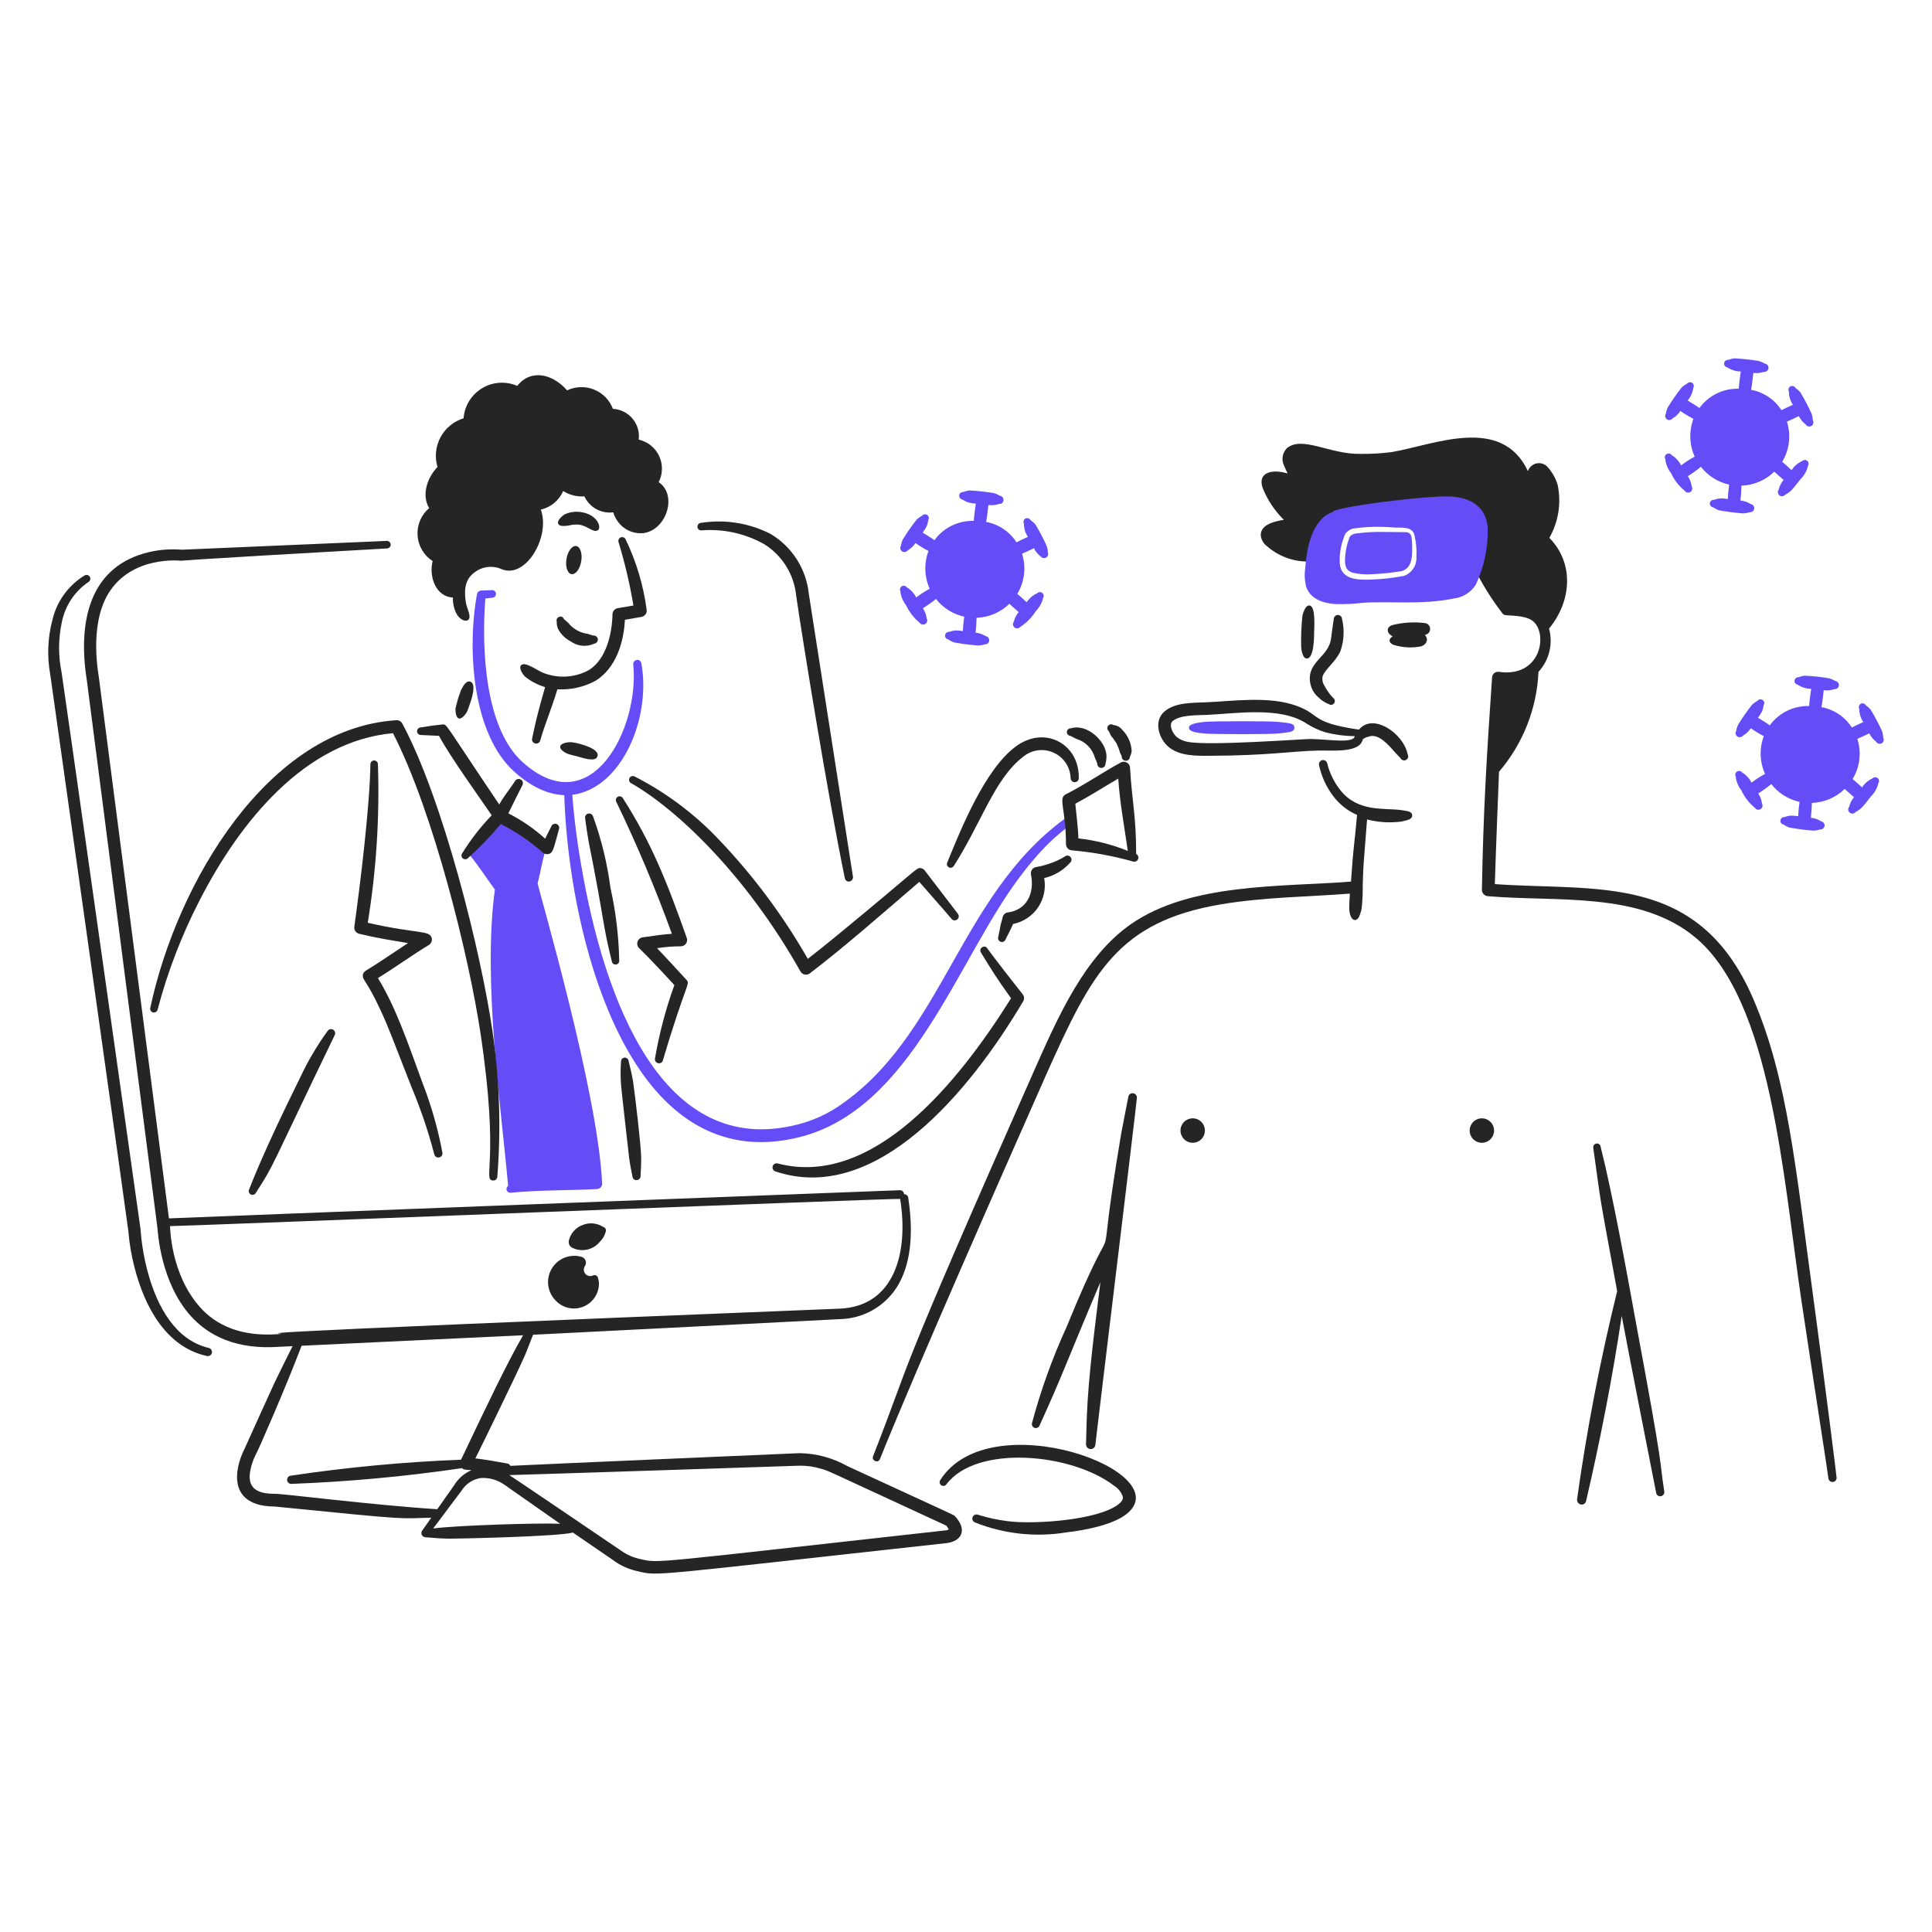 <svg width="120" height="120" viewBox="0 0 120 120" fill="none" xmlns="http://www.w3.org/2000/svg">
<path d="M37.399 73.504C37.146 67.856 33.523 55.532 33.393 54.867C33.594 54.093 33.657 53.51 33.898 52.783C33.922 52.714 33.926 52.639 33.911 52.567C33.895 52.495 33.86 52.428 33.81 52.375C33.083 51.615 32.259 50.955 31.358 50.413C31.281 50.365 31.19 50.346 31.1 50.358C31.01 50.37 30.927 50.413 30.866 50.479C30.201 51.18 29.858 51.77 29.135 52.469C29.062 52.538 29.018 52.63 29.011 52.73C29.004 52.829 29.035 52.927 29.096 53.005C29.807 53.884 30.176 54.49 30.739 55.253C29.968 60.879 31.126 68.78 31.561 73.658C31.518 73.687 31.485 73.729 31.469 73.778C31.453 73.828 31.454 73.881 31.471 73.93C31.488 73.979 31.522 74.02 31.565 74.048C31.609 74.076 31.661 74.089 31.712 74.084C33.499 73.909 35.299 73.947 37.096 73.853C37.182 73.846 37.262 73.805 37.318 73.74C37.375 73.675 37.404 73.59 37.399 73.504Z" fill="#644DF6"/>
<path d="M82.8 43.343C82.587 43.124 82.408 42.873 82.27 42.6C82.212 42.515 82.171 42.419 82.15 42.318C82.13 42.217 82.13 42.113 82.15 42.012C82.261 41.6 82.966 41.112 83.261 40.434C83.481 39.792 83.514 39.101 83.356 38.441C83.352 38.376 83.324 38.313 83.276 38.268C83.228 38.222 83.165 38.197 83.099 38.197C83.033 38.197 82.97 38.222 82.922 38.268C82.874 38.313 82.846 38.376 82.843 38.441C82.663 39.585 82.703 39.793 82.539 40.115C82.263 40.739 81.572 41.095 81.391 41.81C81.329 42.09 81.346 42.381 81.439 42.652C81.533 42.923 81.7 43.162 81.922 43.343C82.102 43.517 82.315 43.653 82.549 43.741C82.6 43.774 82.664 43.786 82.724 43.773C82.785 43.76 82.838 43.724 82.871 43.672C82.905 43.619 82.916 43.555 82.903 43.493C82.89 43.432 82.853 43.378 82.8 43.343Z" fill="#252525"/>
<path d="M80.892 38.266C80.83 38.884 80.804 39.505 80.816 40.126C80.816 40.276 80.883 40.888 81.157 40.901C81.632 40.922 81.62 39.491 81.625 39.256C81.632 38.845 81.722 37.639 81.325 37.606C81.053 37.586 80.905 38.188 80.892 38.266Z" fill="#252525"/>
<path d="M87.02 50.315C85.952 50.171 84.352 50.457 83.255 49.084C82.863 48.589 82.583 48.016 82.433 47.404C82.417 47.339 82.377 47.283 82.32 47.247C82.263 47.212 82.195 47.199 82.13 47.213C82.063 47.228 82.005 47.269 81.967 47.326C81.929 47.383 81.915 47.453 81.928 47.521C82.075 48.215 82.373 48.868 82.8 49.434C83.184 49.952 83.698 50.361 84.29 50.617C84.118 52.574 84.081 52.283 83.912 54.757C79.504 55.099 73.933 54.832 70.24 57.403C67.36 59.407 65.727 63.142 64.3 66.343C55.229 86.851 56.893 83.629 54.229 90.448C54.115 90.74 54.567 90.905 54.658 90.616C56.912 85.009 62.317 72.772 65.02 66.662C67.825 60.405 69.439 57.259 75.824 56.172C78.499 55.719 81.375 55.699 83.842 55.504C83.83 55.82 83.798 56.137 83.804 56.455C83.808 56.649 83.887 57.128 84.146 57.143C84.404 57.159 84.486 56.758 84.563 56.502C84.613 56.186 84.613 55.864 84.638 55.542C84.638 53.914 84.752 53.03 84.911 50.9C85.608 51.077 86.332 51.121 87.044 51.029C87.47 50.932 87.714 50.885 87.714 50.642C87.694 50.407 87.496 50.386 87.02 50.315Z" fill="#252525"/>
<path d="M70.38 67.904C70.345 67.899 70.309 67.901 70.275 67.91C70.241 67.919 70.209 67.935 70.181 67.956C70.153 67.978 70.13 68.005 70.112 68.036C70.095 68.066 70.084 68.1 70.08 68.135C69.945 68.831 69.79 69.602 69.634 70.44C67.774 81.487 69.978 73.291 66.247 82.422C65.369 84.34 64.653 86.328 64.105 88.365C64.084 88.426 64.086 88.493 64.112 88.552C64.138 88.612 64.186 88.659 64.245 88.685C64.276 88.697 64.309 88.702 64.343 88.701C64.376 88.7 64.408 88.692 64.439 88.678C64.469 88.665 64.496 88.645 64.519 88.62C64.541 88.596 64.559 88.567 64.57 88.536C66.002 85.4 66.225 84.636 68.347 79.637C68.026 82.269 67.599 85.475 67.507 87.949C67.476 88.571 67.478 89.155 67.455 89.694C67.453 89.732 67.458 89.77 67.47 89.807C67.482 89.843 67.502 89.876 67.527 89.905C67.552 89.934 67.583 89.957 67.617 89.974C67.652 89.991 67.689 90.001 67.727 90.003C67.765 90.006 67.804 90.001 67.84 89.988C67.876 89.976 67.909 89.957 67.938 89.931C67.967 89.906 67.99 89.875 68.007 89.841C68.024 89.807 68.034 89.769 68.036 89.731C68.085 89.199 70.549 68.986 70.612 68.209C70.617 68.173 70.615 68.138 70.606 68.103C70.597 68.069 70.581 68.036 70.559 68.008C70.538 67.98 70.511 67.956 70.48 67.938C70.449 67.921 70.415 67.909 70.38 67.904Z" fill="#252525"/>
<path d="M86.465 38.83C86.035 38.987 86.174 39.383 86.503 39.523C86.124 39.759 86.351 40.033 86.705 40.096C87.217 40.231 87.753 40.248 88.272 40.146C88.613 40.033 88.752 39.703 88.499 39.434C88.591 39.424 88.675 39.38 88.736 39.311C88.796 39.242 88.829 39.152 88.827 39.06C88.826 38.968 88.79 38.88 88.727 38.813C88.664 38.746 88.579 38.705 88.487 38.698C87.811 38.616 87.125 38.66 86.465 38.83Z" fill="#252525"/>
<path d="M34.58 38.611C34.571 38.771 34.602 38.931 34.669 39.076C34.843 39.401 35.112 39.666 35.44 39.833C35.649 39.985 35.895 40.08 36.153 40.106C36.41 40.132 36.67 40.089 36.906 39.982C36.973 39.972 37.034 39.936 37.077 39.883C37.119 39.83 37.139 39.762 37.133 39.694C37.123 39.627 37.086 39.567 37.032 39.526C36.978 39.485 36.91 39.466 36.842 39.474C36.729 39.455 36.628 39.4 36.514 39.371C36.103 39.319 35.72 39.131 35.428 38.837C35.377 38.786 35.339 38.732 35.288 38.679C35.255 38.645 35.039 38.468 35.023 38.452C34.934 38.164 34.488 38.312 34.58 38.611Z" fill="#252525"/>
<path d="M40.166 37.88C39.966 36.365 39.527 34.891 38.864 33.514C38.842 33.456 38.797 33.408 38.74 33.383C38.683 33.357 38.618 33.355 38.559 33.377C38.5 33.4 38.453 33.444 38.427 33.502C38.402 33.559 38.4 33.624 38.422 33.683C38.813 34.971 39.121 36.282 39.344 37.61L38.359 37.775C38.27 37.794 38.19 37.842 38.133 37.911C38.075 37.981 38.044 38.069 38.043 38.159C38.018 39.394 37.642 40.945 36.59 41.612C36.145 41.858 35.651 41.998 35.144 42.023C34.636 42.049 34.13 41.958 33.664 41.758C33.298 41.595 32.596 41.07 32.362 41.321C32.198 41.497 32.488 41.898 32.59 42.01C32.964 42.313 33.395 42.541 33.857 42.678C33.399 44.257 33.245 44.938 33.052 45.867C33.036 45.934 33.047 46.005 33.083 46.063C33.119 46.122 33.177 46.164 33.245 46.18C33.312 46.196 33.382 46.184 33.441 46.148C33.5 46.112 33.541 46.054 33.557 45.987C33.837 44.987 34.267 44.007 34.619 42.815C35.45 42.861 36.277 42.674 37.007 42.275C38.237 41.495 38.742 39.953 38.814 38.495L39.85 38.315C39.948 38.296 40.036 38.241 40.094 38.16C40.153 38.079 40.179 37.979 40.166 37.88Z" fill="#252525"/>
<path d="M35.496 35.66C35.556 35.67 35.619 35.658 35.682 35.623C35.745 35.589 35.806 35.533 35.863 35.459C35.919 35.385 35.969 35.295 36.01 35.193C36.05 35.091 36.081 34.979 36.101 34.864C36.12 34.75 36.127 34.635 36.122 34.525C36.117 34.415 36.1 34.313 36.071 34.225C36.042 34.137 36.003 34.064 35.955 34.011C35.906 33.957 35.851 33.925 35.791 33.915C35.731 33.904 35.667 33.917 35.604 33.952C35.542 33.986 35.48 34.042 35.424 34.116C35.368 34.19 35.318 34.28 35.277 34.382C35.236 34.484 35.205 34.596 35.186 34.71C35.167 34.825 35.159 34.94 35.164 35.05C35.17 35.16 35.187 35.262 35.216 35.35C35.245 35.438 35.284 35.511 35.332 35.564C35.38 35.617 35.436 35.65 35.496 35.66Z" fill="#252525"/>
<path d="M35.326 32.64C35.528 32.589 35.737 32.57 35.945 32.585C36.501 32.649 36.884 33.145 37.159 32.917C37.355 32.732 37.103 31.935 36.034 31.799C35.706 31.758 35.373 31.81 35.074 31.948C34.919 32.04 34.564 32.341 34.682 32.552C34.774 32.717 35.14 32.669 35.326 32.64Z" fill="#252525"/>
<path d="M30.145 37.177C29.902 40.314 30.116 45.259 32.485 47.36C36.785 51.18 39.731 45.133 39.332 41.28C39.323 41.213 39.341 41.146 39.381 41.092C39.421 41.037 39.48 41.001 39.547 40.99C39.58 40.984 39.614 40.986 39.647 40.993C39.679 41.001 39.71 41.016 39.737 41.036C39.764 41.056 39.787 41.081 39.804 41.11C39.821 41.139 39.833 41.172 39.837 41.205C40.327 43.931 39.254 47.259 37.234 48.691C35.831 49.686 34.001 49.763 31.965 47.952C29.336 45.612 29.003 40.356 29.625 36.912C29.635 36.853 29.664 36.799 29.707 36.758C29.75 36.716 29.806 36.69 29.865 36.682L30.56 36.655C30.622 36.652 30.683 36.673 30.729 36.715C30.776 36.756 30.803 36.814 30.807 36.876C30.81 36.938 30.789 36.999 30.747 37.045C30.706 37.092 30.648 37.119 30.586 37.123L30.145 37.177Z" fill="#644DF6"/>
<path d="M35.036 48.84C35.119 54.18 36.488 61.468 39.536 66.147C41.973 69.892 45.347 71.723 49.695 70.621C56.614 68.859 59.431 59.712 63.279 54.55C65.746 51.24 66.826 51.384 66.463 50.92C66.443 50.893 66.418 50.87 66.39 50.853C66.361 50.836 66.33 50.825 66.297 50.82C66.264 50.816 66.23 50.818 66.198 50.826C66.166 50.834 66.136 50.849 66.109 50.869C59.483 55.748 58.555 64.466 51.944 68.806C51.194 69.286 50.37 69.641 49.505 69.854C41.144 71.966 37.513 62.123 36.086 53.658C35.807 52.057 35.613 50.443 35.505 48.821C35.502 48.759 35.475 48.7 35.43 48.658C35.384 48.616 35.323 48.594 35.261 48.596C35.199 48.599 35.14 48.626 35.098 48.671C35.056 48.717 35.033 48.778 35.036 48.84Z" fill="#644DF6"/>
<path d="M70.568 53.04C70.625 53.069 70.669 53.118 70.691 53.178C70.714 53.237 70.713 53.303 70.689 53.362C70.666 53.422 70.621 53.47 70.563 53.497C70.506 53.525 70.44 53.53 70.379 53.512C69.14 53.162 67.871 52.93 66.588 52.817C66.487 52.815 66.39 52.772 66.32 52.7C66.249 52.627 66.209 52.53 66.209 52.429C66.209 50.243 65.707 49.588 66.196 49.336C67.298 48.791 68.545 47.934 69.608 47.364C69.666 47.331 69.731 47.314 69.798 47.314C69.865 47.314 69.93 47.331 69.988 47.363C70.047 47.395 70.096 47.442 70.131 47.498C70.166 47.555 70.186 47.62 70.189 47.686C70.313 49.838 70.568 50.626 70.568 53.04ZM69.456 48.36C68.476 48.932 67.624 49.481 66.79 49.92C66.836 50.419 66.979 51.562 66.979 52.075C68.033 52.191 69.067 52.452 70.05 52.85C69.766 50.905 69.562 49.863 69.456 48.36Z" fill="#252525"/>
<path d="M24.409 45.54C18.949 46.03 14.902 51.035 12.404 55.91C11.287 58.074 10.41 60.354 9.789 62.708C9.775 62.769 9.737 62.821 9.685 62.854C9.632 62.886 9.569 62.897 9.508 62.883C9.448 62.869 9.396 62.831 9.363 62.779C9.331 62.726 9.32 62.663 9.334 62.602C11.002 54.78 16.666 45.245 24.611 44.734C24.688 44.728 24.764 44.745 24.832 44.782C24.899 44.819 24.954 44.876 24.99 44.944C27.517 49.644 29.896 59.204 30.6 64.127C31.029 67.094 31.126 70.098 30.89 73.086C30.89 73.119 30.882 73.152 30.868 73.182C30.854 73.213 30.834 73.24 30.809 73.262C30.784 73.284 30.755 73.301 30.723 73.311C30.692 73.322 30.658 73.326 30.625 73.323C29.95 73.274 31.049 72.233 29.854 64.237C29.141 59.46 26.929 50.435 24.409 45.54Z" fill="#252525"/>
<path d="M25.344 58.576C24.236 58.393 23.381 58.259 22.298 57.997C22.205 57.972 22.124 57.914 22.07 57.834C22.017 57.753 21.995 57.656 22.008 57.56C22.368 54.965 22.968 50.104 23.006 47.48C23.005 47.448 23.01 47.416 23.021 47.387C23.032 47.357 23.049 47.33 23.07 47.307C23.092 47.284 23.119 47.266 23.148 47.253C23.177 47.24 23.208 47.234 23.24 47.234C23.272 47.234 23.303 47.24 23.332 47.253C23.361 47.266 23.388 47.284 23.41 47.307C23.432 47.33 23.448 47.357 23.459 47.387C23.471 47.416 23.475 47.448 23.474 47.48C23.584 50.771 23.372 54.066 22.842 57.316C26.022 58.036 26.696 57.751 26.822 58.288C26.834 58.367 26.823 58.448 26.789 58.521C26.756 58.594 26.701 58.655 26.633 58.697C25.553 59.353 24.61 60.047 23.474 60.751C24.572 62.561 25.243 64.519 26.228 67.222C26.781 68.638 27.2 70.102 27.479 71.596C27.49 71.662 27.475 71.73 27.437 71.785C27.399 71.84 27.341 71.878 27.275 71.891C27.21 71.904 27.141 71.891 27.085 71.855C27.029 71.819 26.989 71.762 26.974 71.697C26.599 70.26 26.122 68.853 25.546 67.486C24.386 64.528 24.155 63.857 23.613 62.694C22.727 60.797 22.495 60.889 22.539 60.534C22.592 60.313 22.742 60.294 23.423 59.85C24.068 59.434 24.7 58.996 25.344 58.576Z" fill="#252525"/>
<path d="M15.892 74.089C17.103 72.209 16.662 72.835 20.782 64.309C20.817 64.251 20.827 64.18 20.81 64.114C20.793 64.048 20.751 63.992 20.692 63.957C20.634 63.922 20.564 63.912 20.497 63.929C20.431 63.946 20.375 63.988 20.34 64.047C19.691 64.941 19.128 65.896 18.66 66.897C16.324 71.606 15.61 73.546 15.476 73.87C15.447 73.925 15.441 73.989 15.459 74.049C15.478 74.109 15.519 74.158 15.574 74.188C15.629 74.217 15.694 74.223 15.754 74.204C15.813 74.186 15.863 74.144 15.892 74.089Z" fill="#252525"/>
<path d="M34.568 51.18C34.536 51.168 34.503 51.163 34.469 51.164C34.435 51.166 34.402 51.173 34.372 51.188C34.341 51.202 34.314 51.222 34.291 51.247C34.269 51.272 34.251 51.301 34.24 51.332L33.86 52.091C33.171 51.468 32.402 50.94 31.574 50.52C31.708 50.229 32.378 48.91 32.445 48.77C32.479 48.71 32.487 48.639 32.468 48.572C32.45 48.506 32.406 48.45 32.345 48.416C32.285 48.382 32.214 48.373 32.147 48.392C32.081 48.41 32.024 48.454 31.99 48.514C31.733 48.911 31.434 49.286 31.169 49.693C31.118 49.783 31.068 49.873 31.005 49.964C27.548 44.83 27.772 44.984 27.479 44.998C26.897 45.064 26.85 45.061 26.114 45.184C26.054 45.19 25.999 45.219 25.96 45.264C25.921 45.31 25.9 45.37 25.904 45.43C25.907 45.49 25.933 45.547 25.977 45.588C26.022 45.629 26.08 45.652 26.14 45.652L27.265 45.704C27.989 47.04 29.693 49.399 30.54 50.64C29.847 51.359 29.233 52.15 28.708 53C28.673 53.049 28.657 53.109 28.665 53.169C28.673 53.229 28.704 53.283 28.751 53.321C28.799 53.359 28.858 53.377 28.919 53.371C28.979 53.366 29.034 53.338 29.074 53.293C29.8 52.637 30.479 51.931 31.106 51.18C32.056 51.667 32.943 52.27 33.746 52.975C33.792 53.011 33.845 53.036 33.902 53.048C33.959 53.06 34.018 53.059 34.074 53.045C34.37 52.97 34.385 52.689 34.718 51.511C34.742 51.447 34.739 51.377 34.711 51.315C34.683 51.253 34.631 51.204 34.568 51.18Z" fill="#252525"/>
<path d="M38.573 65.935C38.538 66.416 38.538 66.9 38.573 67.382C38.612 67.854 39.071 71.871 39.079 71.933C39.139 72.394 39.24 72.853 39.281 73.061C39.282 73.094 39.29 73.127 39.304 73.158C39.318 73.188 39.338 73.215 39.363 73.238C39.387 73.26 39.416 73.277 39.448 73.288C39.48 73.299 39.513 73.303 39.547 73.301C39.58 73.299 39.613 73.29 39.643 73.276C39.674 73.261 39.701 73.241 39.723 73.216C39.745 73.191 39.763 73.161 39.773 73.129C39.784 73.097 39.789 73.064 39.787 73.03C39.809 72.686 39.831 72.154 39.824 71.87C39.808 71.103 39.464 68.172 39.319 67.157C39.272 66.837 39.109 66.166 39.041 65.893C39.033 65.834 39.002 65.779 38.955 65.742C38.908 65.704 38.848 65.686 38.788 65.691C38.728 65.697 38.672 65.725 38.632 65.77C38.592 65.815 38.571 65.874 38.573 65.935Z" fill="#252525"/>
<path d="M38.46 59.647C38.429 58.13 38.247 56.619 37.916 55.138C37.718 53.632 37.358 52.151 36.842 50.722C36.825 50.656 36.782 50.599 36.722 50.564C36.664 50.529 36.593 50.519 36.527 50.535C36.462 50.553 36.407 50.595 36.373 50.653C36.34 50.711 36.33 50.78 36.347 50.845C36.378 51.142 36.531 52.122 36.562 52.274C37.559 57.254 37.402 57.314 38.002 59.71C38.006 59.74 38.016 59.769 38.031 59.795C38.047 59.822 38.067 59.845 38.091 59.863C38.115 59.881 38.143 59.895 38.172 59.902C38.202 59.91 38.233 59.912 38.263 59.908C38.293 59.903 38.322 59.893 38.348 59.878C38.374 59.863 38.397 59.842 38.415 59.818C38.434 59.794 38.447 59.766 38.455 59.737C38.462 59.707 38.464 59.677 38.46 59.647Z" fill="#252525"/>
<path d="M41.732 58C40.722 55.213 39.571 52.479 38.283 49.809C38.268 49.782 38.258 49.753 38.254 49.723C38.25 49.692 38.252 49.661 38.26 49.632C38.268 49.602 38.281 49.575 38.3 49.55C38.319 49.526 38.342 49.505 38.368 49.49C38.395 49.475 38.424 49.465 38.455 49.461C38.485 49.457 38.516 49.459 38.546 49.467C38.575 49.475 38.603 49.489 38.627 49.507C38.652 49.526 38.672 49.549 38.687 49.576C40.451 52.336 41.397 54.695 42.655 58.25C42.677 58.31 42.683 58.374 42.674 58.438C42.665 58.501 42.641 58.561 42.604 58.613C42.567 58.665 42.517 58.707 42.46 58.735C42.403 58.764 42.34 58.778 42.276 58.777C41.785 58.779 41.295 58.818 40.81 58.893C41.072 59.158 42.434 60.637 42.617 60.835C42.907 61.147 42.643 60.913 41.177 65.848C41.171 65.88 41.157 65.911 41.138 65.939C41.119 65.966 41.094 65.989 41.066 66.007C41.038 66.024 41.006 66.036 40.973 66.04C40.94 66.045 40.906 66.043 40.874 66.034C40.841 66.027 40.81 66.013 40.782 65.993C40.755 65.973 40.731 65.948 40.714 65.919C40.696 65.89 40.684 65.858 40.679 65.825C40.675 65.791 40.676 65.757 40.685 65.724C40.952 64.18 41.353 62.661 41.885 61.187C41.365 60.614 40.286 59.456 39.699 58.894C39.646 58.843 39.608 58.778 39.59 58.707C39.572 58.635 39.575 58.56 39.597 58.49C39.619 58.42 39.661 58.358 39.717 58.31C39.773 58.262 39.841 58.231 39.914 58.22C40.523 58.14 41.12 58.037 41.732 58Z" fill="#252525"/>
<path d="M35.326 46.845C35.516 46.905 35.705 46.94 35.895 46.99C36.108 47.045 36.958 47.358 37.095 47.005C37.323 46.536 36.09 46.186 35.579 46.111C35.286 46.064 34.816 46.161 34.799 46.368C34.751 46.589 35.198 46.806 35.326 46.845Z" fill="#252525"/>
<path d="M57.098 54.775C54.995 56.58 52.475 58.8 50.3 60.458C50.255 60.493 50.204 60.517 50.149 60.529C50.094 60.542 50.037 60.543 49.982 60.531C49.926 60.52 49.874 60.497 49.829 60.464C49.784 60.43 49.746 60.388 49.718 60.338C46.283 54.24 41.934 50.192 39.193 48.641C39.138 48.611 39.098 48.56 39.081 48.5C39.063 48.44 39.071 48.376 39.101 48.321C39.131 48.266 39.182 48.226 39.242 48.209C39.302 48.192 39.366 48.199 39.421 48.229C41.363 49.224 43.123 50.54 44.626 52.122C46.771 54.365 48.634 56.862 50.174 59.557C50.78 59.088 51.374 58.607 51.968 58.12C57.091 53.916 56.892 53.892 57.188 53.92C57.282 53.934 57.367 53.982 57.428 54.055L59.488 56.746C59.51 56.772 59.527 56.801 59.538 56.834C59.548 56.866 59.552 56.9 59.549 56.934C59.547 56.968 59.537 57.001 59.521 57.031C59.505 57.061 59.483 57.087 59.457 57.109C59.431 57.13 59.401 57.146 59.368 57.156C59.336 57.165 59.301 57.168 59.268 57.164C59.234 57.16 59.201 57.15 59.172 57.133C59.142 57.116 59.116 57.093 59.096 57.067C58.586 56.46 57.24 54.944 57.098 54.775Z" fill="#252525"/>
<path d="M62.797 62.006C61.903 60.754 61.591 60.253 60.927 59.16C60.766 58.885 61.171 58.649 61.318 58.901C61.798 59.561 63.2 61.361 63.53 61.767C63.574 61.827 63.601 61.899 63.605 61.973C63.609 62.048 63.592 62.122 63.555 62.187C60.225 67.816 54.375 74.863 48.152 72.754C48.089 72.732 48.038 72.686 48.008 72.627C47.978 72.568 47.973 72.499 47.992 72.436C48.012 72.373 48.055 72.32 48.113 72.287C48.171 72.255 48.239 72.247 48.304 72.264C54.232 73.812 59.558 67.183 62.797 62.006Z" fill="#252525"/>
<path d="M59.246 53.78C60.939 51.145 61.766 48.371 63.542 47.011C63.801 46.793 64.117 46.653 64.451 46.606C64.787 46.559 65.128 46.608 65.436 46.747C65.745 46.885 66.008 47.108 66.197 47.389C66.384 47.67 66.489 47.998 66.499 48.337C66.5 48.371 66.507 48.404 66.522 48.435C66.535 48.466 66.555 48.494 66.581 48.517C66.606 48.54 66.635 48.558 66.667 48.57C66.699 48.581 66.733 48.586 66.767 48.584C66.801 48.582 66.834 48.573 66.865 48.558C66.895 48.543 66.922 48.522 66.945 48.496C66.967 48.47 66.983 48.44 66.994 48.408C67.004 48.375 67.008 48.341 67.004 48.307C67.042 46.222 64.889 45.007 63.062 46.387C61.162 47.82 59.692 51.474 58.842 53.556C58.827 53.583 58.818 53.612 58.815 53.642C58.811 53.672 58.814 53.703 58.822 53.732C58.831 53.761 58.844 53.788 58.863 53.812C58.882 53.836 58.906 53.855 58.932 53.87C58.959 53.885 58.988 53.894 59.018 53.898C59.048 53.901 59.079 53.898 59.108 53.89C59.137 53.882 59.164 53.867 59.188 53.849C59.212 53.83 59.232 53.806 59.246 53.78Z" fill="#252525"/>
<path d="M62.923 57.39C62.663 57.986 62.679 57.889 62.456 58.354C62.434 58.412 62.39 58.46 62.334 58.486C62.278 58.513 62.214 58.517 62.155 58.497C62.096 58.477 62.047 58.435 62.019 58.38C61.99 58.325 61.983 58.261 62.001 58.202C62.064 57.942 62.102 57.687 62.153 57.429C62.203 57.258 62.254 57.091 62.291 56.921C62.315 56.854 62.358 56.795 62.414 56.751C62.469 56.707 62.537 56.679 62.608 56.672C63.789 56.509 64.27 55.466 64.035 54.317C64.017 54.213 64.04 54.106 64.099 54.017C64.268 53.782 64.36 53.921 65.135 53.657C65.485 53.548 65.821 53.395 66.133 53.202C66.159 53.181 66.188 53.164 66.22 53.154C66.252 53.144 66.286 53.14 66.319 53.143C66.352 53.146 66.385 53.155 66.414 53.171C66.444 53.186 66.47 53.207 66.492 53.233C66.513 53.258 66.53 53.288 66.54 53.32C66.55 53.352 66.554 53.385 66.551 53.418C66.548 53.452 66.539 53.484 66.523 53.514C66.508 53.544 66.487 53.57 66.461 53.591C66.036 54.065 65.476 54.396 64.856 54.539C64.974 55.173 64.836 55.828 64.475 56.361C64.113 56.895 63.555 57.264 62.923 57.39Z" fill="#252525"/>
<path d="M66.487 45.706C66.567 45.736 66.781 45.865 66.853 45.895C67.128 45.974 67.378 46.123 67.579 46.327C67.78 46.53 67.926 46.782 68.003 47.057C68.061 47.178 68.112 47.302 68.155 47.428C68.152 47.462 68.157 47.497 68.169 47.529C68.18 47.561 68.198 47.591 68.221 47.616C68.244 47.641 68.272 47.661 68.304 47.675C68.335 47.689 68.369 47.697 68.403 47.697C68.437 47.698 68.471 47.692 68.503 47.679C68.534 47.666 68.563 47.647 68.587 47.622C68.611 47.598 68.63 47.569 68.643 47.537C68.655 47.505 68.661 47.471 68.66 47.437C68.712 47.264 68.733 47.082 68.723 46.901C68.672 46.021 67.516 44.926 66.512 45.238C66.481 45.236 66.45 45.24 66.421 45.251C66.392 45.261 66.365 45.277 66.342 45.297C66.32 45.318 66.301 45.343 66.288 45.371C66.274 45.398 66.267 45.429 66.265 45.459C66.263 45.49 66.268 45.521 66.278 45.55C66.288 45.579 66.304 45.606 66.325 45.629C66.345 45.652 66.37 45.67 66.398 45.684C66.426 45.697 66.456 45.705 66.487 45.706Z" fill="#252525"/>
<path d="M68.875 45.417C68.896 45.46 68.963 45.63 69.001 45.693C69.132 45.847 69.251 46.011 69.355 46.184C69.44 46.357 69.508 46.538 69.557 46.724C69.583 46.817 69.646 46.88 69.671 46.978C69.667 47.046 69.69 47.112 69.735 47.164C69.78 47.215 69.843 47.247 69.911 47.252C69.944 47.255 69.978 47.251 70.009 47.241C70.041 47.23 70.07 47.213 70.095 47.191C70.12 47.169 70.14 47.142 70.154 47.112C70.168 47.081 70.176 47.049 70.177 47.015C70.238 46.9 70.277 46.774 70.29 46.644C70.263 46.144 70.052 45.672 69.696 45.32C69.63 45.237 69.548 45.17 69.454 45.121C69.361 45.071 69.258 45.042 69.153 45.034C69.102 44.997 69.039 44.982 68.977 44.992C68.915 45.002 68.859 45.036 68.822 45.086C68.785 45.137 68.77 45.2 68.78 45.263C68.79 45.325 68.824 45.38 68.875 45.417Z" fill="#252525"/>
<path d="M40.911 29.947C41.04 29.697 41.109 29.42 41.114 29.139C41.119 28.857 41.06 28.578 40.94 28.323C40.821 28.068 40.644 27.844 40.425 27.668C40.205 27.492 39.948 27.369 39.673 27.307C39.702 27.075 39.682 26.839 39.616 26.614C39.549 26.39 39.437 26.181 39.287 26.001C39.136 25.822 38.95 25.675 38.741 25.571C38.531 25.466 38.302 25.406 38.068 25.394C37.967 25.124 37.81 24.878 37.609 24.672C37.408 24.466 37.166 24.304 36.898 24.197C36.631 24.089 36.345 24.038 36.057 24.046C35.769 24.055 35.486 24.123 35.225 24.247C34.31 23.203 32.959 22.906 32.129 23.969C31.78 23.817 31.399 23.751 31.018 23.776C30.638 23.801 30.269 23.917 29.942 24.114C29.616 24.311 29.341 24.583 29.141 24.907C28.941 25.232 28.822 25.6 28.793 25.981C28.179 26.169 27.664 26.593 27.36 27.16C27.057 27.727 26.99 28.39 27.173 29.006C26.513 29.69 26.179 30.771 26.656 31.559C26.412 31.766 26.219 32.028 26.094 32.323C25.969 32.618 25.915 32.938 25.936 33.258C25.957 33.578 26.052 33.888 26.215 34.164C26.377 34.441 26.601 34.675 26.87 34.849C26.626 35.858 27.089 37.065 28.13 37.115C28.126 37.224 28.131 37.334 28.146 37.443C28.282 38.451 28.887 38.66 29.081 38.506C29.305 38.326 29.005 37.778 28.955 37.515C28.707 36.212 29.147 35.746 29.637 35.44C29.866 35.303 30.125 35.224 30.391 35.209C30.657 35.194 30.923 35.244 31.166 35.354C32.648 35.969 34.204 33.348 33.592 31.653C33.898 31.582 34.182 31.441 34.424 31.24C34.665 31.04 34.856 30.786 34.982 30.499C35.373 30.748 35.834 30.864 36.296 30.828C36.451 31.163 36.708 31.44 37.031 31.619C37.353 31.797 37.725 31.868 38.09 31.821C38.175 32.113 38.331 32.38 38.545 32.596C38.731 32.789 38.959 32.935 39.211 33.024C39.464 33.113 39.733 33.142 39.998 33.109C41.413 32.886 42.089 30.736 40.911 29.947Z" fill="#252525"/>
<path d="M28.996 44.23C29.036 44.17 29.155 43.81 29.223 43.611C29.241 43.551 29.639 42.466 29.198 42.333C28.953 42.266 28.768 42.604 28.642 42.85C28.493 43.231 28.375 43.623 28.288 44.023C28.288 44.203 28.318 44.579 28.503 44.627C28.705 44.681 28.963 44.29 28.996 44.23Z" fill="#252525"/>
<path d="M43.603 32.94C44.948 32.84 46.294 33.14 47.47 33.802C48.023 34.148 48.49 34.617 48.834 35.172C49.178 35.728 49.39 36.354 49.453 37.004C49.841 39.681 51.422 49.46 52.473 54.54C52.477 54.573 52.489 54.605 52.506 54.634C52.523 54.663 52.546 54.688 52.573 54.708C52.6 54.728 52.631 54.742 52.664 54.749C52.697 54.757 52.731 54.757 52.764 54.751C52.83 54.738 52.889 54.701 52.929 54.646C52.969 54.592 52.987 54.524 52.979 54.457L50.237 36.883C50.158 36.12 49.902 35.387 49.489 34.741C49.077 34.095 48.519 33.555 47.861 33.163C46.53 32.483 45.017 32.242 43.541 32.476C43.509 32.478 43.477 32.486 43.448 32.501C43.419 32.516 43.394 32.536 43.373 32.561C43.353 32.586 43.338 32.615 43.329 32.646C43.32 32.677 43.318 32.709 43.322 32.741C43.326 32.773 43.337 32.804 43.354 32.832C43.37 32.859 43.393 32.883 43.419 32.902C43.445 32.92 43.475 32.934 43.507 32.94C43.538 32.947 43.571 32.947 43.603 32.94Z" fill="#252525"/>
<path d="M7.969 76.44C7.92 75.977 3.214 42.506 3.12 41.89C2.915 40.762 2.963 39.603 3.259 38.495C3.392 37.924 3.639 37.386 3.984 36.912C4.329 36.438 4.766 36.038 5.268 35.735C5.324 35.707 5.388 35.702 5.448 35.721C5.508 35.74 5.557 35.782 5.586 35.838C5.614 35.893 5.62 35.958 5.6 36.018C5.581 36.077 5.539 36.127 5.483 36.155C4.63 36.739 4.04 37.635 3.84 38.65C3.618 39.679 3.614 40.743 3.827 41.774C3.934 42.389 8.73 76.349 8.73 76.349C8.794 77.273 8.951 78.188 9.197 79.081C9.772 81.154 10.888 83.238 12.977 83.726C13.041 83.743 13.096 83.785 13.131 83.842C13.165 83.898 13.176 83.966 13.161 84.031C13.146 84.096 13.107 84.152 13.051 84.188C12.996 84.225 12.928 84.238 12.863 84.226C10.331 83.678 8.995 81.206 8.353 78.719C8.16 77.972 8.032 77.209 7.969 76.44Z" fill="#252525"/>
<path d="M37.2 79.631C37.136 79.319 37.14 79.286 37.036 79.226C37.003 79.209 36.966 79.199 36.928 79.199C36.891 79.199 36.854 79.209 36.821 79.226C36.743 79.261 36.657 79.269 36.574 79.251C36.49 79.232 36.416 79.187 36.36 79.123C36.304 79.059 36.27 78.978 36.263 78.894C36.257 78.809 36.277 78.724 36.322 78.652C36.359 78.601 36.382 78.543 36.391 78.482C36.399 78.42 36.393 78.358 36.372 78.299C36.351 78.241 36.316 78.189 36.27 78.147C36.224 78.106 36.168 78.076 36.108 78.061C35.76 77.964 35.39 77.985 35.056 78.121C34.722 78.257 34.442 78.501 34.261 78.813C34.079 79.125 34.007 79.488 34.054 79.846C34.102 80.204 34.266 80.536 34.523 80.79C34.742 81.02 35.027 81.178 35.338 81.241C35.65 81.305 35.974 81.271 36.266 81.145C36.557 81.018 36.804 80.806 36.971 80.535C37.138 80.264 37.218 79.949 37.2 79.631Z" fill="#252525"/>
<path d="M37.454 76.2C37.271 76.083 37.062 76.011 36.845 75.99C36.628 75.969 36.41 76 36.207 76.08C35.991 76.155 35.798 76.283 35.645 76.453C35.492 76.622 35.385 76.828 35.333 77.05C35.314 77.132 35.321 77.219 35.353 77.296C35.385 77.374 35.441 77.441 35.513 77.485C35.799 77.636 36.128 77.684 36.445 77.62C36.762 77.557 37.047 77.385 37.253 77.135C37.425 76.967 37.551 76.756 37.617 76.523C37.631 76.492 37.638 76.457 37.637 76.423C37.637 76.388 37.628 76.354 37.613 76.323C37.597 76.292 37.575 76.265 37.547 76.244C37.52 76.222 37.488 76.207 37.454 76.2Z" fill="#252525"/>
<path d="M65.088 34.324C65.082 34.181 65.055 34.039 65.01 33.904C64.802 33.446 64.567 33.001 64.307 32.571C64.221 32.472 64.123 32.384 64.015 32.311C63.984 32.256 63.935 32.215 63.875 32.196C63.816 32.176 63.752 32.18 63.695 32.205C63.64 32.235 63.599 32.286 63.581 32.346C63.563 32.406 63.569 32.47 63.598 32.526C63.598 32.817 63.684 33.103 63.847 33.345C63.787 33.373 63.293 33.597 63.137 33.684C62.926 33.354 62.65 33.072 62.325 32.855C62 32.637 61.634 32.488 61.25 32.418C61.292 32.229 61.387 31.426 61.391 31.366C61.614 31.395 61.84 31.372 62.051 31.3C62.084 31.304 62.118 31.301 62.15 31.291C62.182 31.282 62.212 31.267 62.238 31.245C62.264 31.224 62.285 31.198 62.301 31.169C62.317 31.14 62.326 31.107 62.329 31.074C62.336 31.007 62.316 30.939 62.273 30.887C62.23 30.834 62.169 30.8 62.102 30.791C61.98 30.718 61.848 30.661 61.71 30.623C61.212 30.541 60.71 30.488 60.206 30.463C60.076 30.478 59.949 30.511 59.827 30.56C59.767 30.556 59.707 30.575 59.66 30.614C59.614 30.653 59.584 30.709 59.578 30.769C59.572 30.829 59.589 30.89 59.626 30.938C59.663 30.986 59.717 31.017 59.777 31.026C59.887 31.101 60.006 31.162 60.131 31.206C60.289 31.244 60.449 31.268 60.611 31.28C60.598 31.355 60.491 32.11 60.485 32.352C60.011 32.338 59.54 32.441 59.114 32.65C58.687 32.859 58.318 33.168 58.038 33.551C57.893 33.439 57.607 33.264 57.308 33.083C57.402 32.956 57.486 32.821 57.56 32.681C57.608 32.559 57.641 32.431 57.657 32.3C57.688 32.248 57.698 32.187 57.685 32.128C57.672 32.069 57.637 32.017 57.587 31.983C57.537 31.95 57.476 31.936 57.417 31.947C57.357 31.956 57.304 31.989 57.268 32.037C57.151 32.097 57.042 32.172 56.945 32.261C56.633 32.656 56.344 33.069 56.08 33.499C56.019 33.627 55.976 33.763 55.952 33.903C55.919 33.958 55.909 34.024 55.922 34.087C55.936 34.15 55.974 34.206 56.027 34.243C56.08 34.28 56.145 34.295 56.209 34.286C56.273 34.277 56.331 34.244 56.372 34.194C56.569 34.08 56.736 33.921 56.86 33.73C57.119 33.911 57.39 34.075 57.67 34.222C57.385 34.983 57.412 35.826 57.745 36.568C57.451 36.726 57.17 36.907 56.905 37.111C56.806 36.911 56.665 36.735 56.492 36.595C56.44 36.551 56.383 36.513 56.324 36.481C56.289 36.431 56.236 36.398 56.177 36.386C56.117 36.375 56.056 36.387 56.005 36.419C55.954 36.452 55.918 36.503 55.904 36.562C55.889 36.62 55.898 36.682 55.928 36.734C55.93 36.801 55.939 36.868 55.955 36.932C56.014 37.173 56.124 37.398 56.277 37.593C56.476 38.013 56.764 38.385 57.122 38.682C57.16 38.737 57.217 38.775 57.282 38.788C57.347 38.802 57.414 38.79 57.471 38.754C57.527 38.719 57.567 38.663 57.583 38.599C57.599 38.534 57.589 38.466 57.556 38.409C57.53 38.183 57.45 37.967 57.323 37.779C57.606 37.604 57.877 37.411 58.134 37.2C58.574 37.76 59.194 38.15 59.89 38.303C59.846 38.599 59.818 38.897 59.806 39.196C59.649 39.172 59.492 39.159 59.333 39.158C59.203 39.172 59.074 39.203 58.951 39.248C58.89 39.244 58.831 39.264 58.784 39.302C58.737 39.341 58.708 39.396 58.701 39.456C58.694 39.516 58.71 39.577 58.747 39.625C58.783 39.673 58.837 39.706 58.897 39.715C59.004 39.791 59.121 39.853 59.244 39.898C59.74 39.991 60.241 40.056 60.744 40.093C60.887 40.089 61.028 40.065 61.164 40.021C61.23 40.027 61.296 40.007 61.348 39.965C61.399 39.924 61.433 39.864 61.441 39.798C61.449 39.732 61.431 39.665 61.391 39.612C61.352 39.559 61.293 39.523 61.227 39.513C61.035 39.391 60.818 39.316 60.592 39.294C60.63 38.988 60.651 38.681 60.655 38.373C61.42 38.347 62.147 38.037 62.695 37.502C62.828 37.633 63.019 37.793 63.274 38.017C63.126 38.189 63.021 38.395 62.969 38.617C62.929 38.669 62.911 38.736 62.919 38.802C62.926 38.868 62.959 38.928 63.011 38.971C63.062 39.013 63.128 39.033 63.194 39.027C63.261 39.022 63.322 38.991 63.366 38.941C63.756 38.689 64.086 38.354 64.332 37.961C64.506 37.786 64.641 37.576 64.729 37.346C64.751 37.283 64.768 37.218 64.779 37.152C64.815 37.104 64.832 37.044 64.825 36.984C64.818 36.924 64.788 36.869 64.742 36.831C64.695 36.792 64.636 36.773 64.576 36.777C64.516 36.781 64.46 36.808 64.419 36.852C64.356 36.877 64.296 36.907 64.239 36.944C64.05 37.061 63.889 37.219 63.769 37.406C63.447 37.111 63.298 36.977 63.185 36.888C63.409 36.518 63.552 36.103 63.603 35.673C63.654 35.243 63.612 34.806 63.48 34.394C63.595 34.349 64.165 34.078 64.219 34.051C64.318 34.253 64.463 34.429 64.643 34.565C64.68 34.614 64.733 34.647 64.793 34.66C64.853 34.673 64.915 34.664 64.969 34.635C65.022 34.606 65.064 34.559 65.086 34.501C65.108 34.444 65.109 34.381 65.088 34.324Z" fill="#644DF6"/>
<path d="M112.601 26.112C112.592 25.971 112.566 25.831 112.523 25.696C112.314 25.238 112.079 24.793 111.82 24.362C111.735 24.263 111.636 24.175 111.528 24.102C111.498 24.048 111.448 24.007 111.389 23.987C111.329 23.968 111.265 23.971 111.208 23.996C111.153 24.027 111.113 24.077 111.095 24.137C111.077 24.197 111.083 24.262 111.112 24.317C111.11 24.61 111.197 24.897 111.36 25.14C110.963 25.32 110.771 25.411 110.65 25.478C110.439 25.149 110.162 24.867 109.838 24.649C109.513 24.432 109.147 24.283 108.763 24.213C108.805 24.02 108.899 23.221 108.905 23.161C109.127 23.19 109.353 23.167 109.565 23.095C109.632 23.101 109.7 23.081 109.752 23.038C109.805 22.995 109.838 22.933 109.844 22.865C109.851 22.798 109.831 22.73 109.788 22.678C109.745 22.626 109.683 22.593 109.615 22.586C109.493 22.512 109.361 22.456 109.223 22.418C108.726 22.336 108.224 22.282 107.72 22.258C107.59 22.273 107.462 22.305 107.341 22.354C107.28 22.35 107.22 22.369 107.173 22.408C107.127 22.447 107.097 22.503 107.09 22.563C107.084 22.623 107.101 22.684 107.138 22.732C107.176 22.78 107.23 22.812 107.29 22.82C107.537 22.985 107.827 23.072 108.124 23.072C108.114 23.132 108.004 23.898 107.999 24.144C107.524 24.131 107.054 24.233 106.627 24.442C106.201 24.651 105.832 24.961 105.552 25.344C105.409 25.234 105.17 25.087 104.821 24.875C105.013 24.656 105.135 24.384 105.17 24.095C105.202 24.044 105.212 23.982 105.199 23.923C105.186 23.864 105.151 23.813 105.101 23.779C105.051 23.745 104.99 23.732 104.93 23.742C104.871 23.752 104.817 23.784 104.781 23.833C104.664 23.892 104.555 23.967 104.459 24.056C104.147 24.452 103.859 24.865 103.594 25.294C103.532 25.422 103.489 25.558 103.465 25.698C103.43 25.754 103.419 25.821 103.432 25.885C103.445 25.949 103.483 26.006 103.537 26.043C103.591 26.081 103.657 26.096 103.722 26.086C103.787 26.075 103.845 26.041 103.885 25.988C104.083 25.875 104.25 25.717 104.373 25.526C104.633 25.706 104.903 25.87 105.183 26.017C104.899 26.779 104.926 27.622 105.259 28.363C104.964 28.52 104.683 28.702 104.419 28.906C104.319 28.706 104.178 28.53 104.005 28.39C103.953 28.347 103.897 28.309 103.837 28.276C103.804 28.224 103.751 28.187 103.69 28.174C103.629 28.16 103.565 28.172 103.513 28.205C103.46 28.239 103.424 28.292 103.41 28.352C103.397 28.413 103.408 28.477 103.442 28.529C103.445 28.596 103.454 28.663 103.469 28.728C103.527 28.969 103.637 29.194 103.791 29.388C103.987 29.81 104.276 30.183 104.636 30.478C104.672 30.535 104.729 30.576 104.796 30.591C104.862 30.606 104.931 30.594 104.989 30.558C105.046 30.522 105.087 30.464 105.102 30.398C105.117 30.332 105.105 30.263 105.069 30.205C105.043 29.979 104.964 29.763 104.837 29.574C105.111 29.404 105.374 29.216 105.623 29.011C105.631 29.007 105.639 29.002 105.647 28.996C106.086 29.557 106.706 29.947 107.402 30.1C107.358 30.396 107.33 30.694 107.318 30.993C107.162 30.968 107.004 30.956 106.846 30.955C106.715 30.968 106.586 30.999 106.463 31.045C106.401 31.038 106.339 31.056 106.29 31.094C106.241 31.133 106.21 31.189 106.203 31.251C106.196 31.313 106.213 31.375 106.252 31.424C106.291 31.473 106.347 31.504 106.409 31.511C106.516 31.586 106.633 31.647 106.756 31.691C107.252 31.785 107.753 31.85 108.256 31.887C108.399 31.882 108.54 31.858 108.676 31.814C108.743 31.821 108.81 31.802 108.862 31.759C108.914 31.718 108.948 31.657 108.956 31.59C108.964 31.523 108.945 31.456 108.904 31.403C108.863 31.35 108.803 31.316 108.736 31.307C108.545 31.184 108.327 31.109 108.101 31.088C108.139 30.782 108.16 30.474 108.164 30.166C108.929 30.14 109.657 29.83 110.204 29.296C110.338 29.427 110.534 29.591 110.784 29.81C110.635 29.983 110.53 30.189 110.479 30.41C110.438 30.463 110.42 30.53 110.428 30.596C110.436 30.662 110.469 30.722 110.52 30.764C110.572 30.806 110.637 30.827 110.704 30.821C110.77 30.816 110.831 30.784 110.875 30.734C111.211 30.527 111.172 30.605 111.841 29.755C112.015 29.58 112.15 29.371 112.238 29.14C112.261 29.077 112.277 29.012 112.288 28.946C112.324 28.898 112.341 28.838 112.334 28.778C112.327 28.718 112.297 28.664 112.251 28.625C112.205 28.587 112.145 28.567 112.085 28.571C112.025 28.575 111.969 28.602 111.928 28.646C111.865 28.671 111.805 28.702 111.748 28.739C111.559 28.855 111.398 29.013 111.278 29.201C110.96 28.909 110.802 28.768 110.694 28.683C110.919 28.312 111.061 27.898 111.112 27.468C111.163 27.038 111.121 26.602 110.989 26.189C111.103 26.144 111.677 25.871 111.728 25.846C111.784 25.952 111.85 26.052 111.926 26.146C111.994 26.224 112.07 26.296 112.152 26.359C112.168 26.389 112.19 26.415 112.216 26.436C112.243 26.457 112.273 26.473 112.305 26.482C112.338 26.491 112.371 26.494 112.405 26.491C112.438 26.487 112.471 26.477 112.5 26.46C112.53 26.444 112.556 26.422 112.577 26.396C112.598 26.37 112.614 26.339 112.623 26.307C112.632 26.275 112.635 26.241 112.632 26.207C112.628 26.174 112.618 26.142 112.601 26.112Z" fill="#644DF6"/>
<path d="M116.972 45.824C116.965 45.682 116.939 45.542 116.894 45.407C116.684 44.95 116.45 44.506 116.191 44.075C116.105 43.976 116.007 43.888 115.899 43.814C115.868 43.76 115.818 43.719 115.759 43.7C115.7 43.68 115.636 43.683 115.579 43.709C115.524 43.739 115.483 43.79 115.465 43.849C115.447 43.909 115.453 43.974 115.482 44.029C115.482 44.321 115.568 44.606 115.731 44.849C115.671 44.876 115.177 45.101 115.021 45.187C114.81 44.858 114.533 44.576 114.209 44.359C113.884 44.141 113.518 43.992 113.134 43.922C113.177 43.727 113.27 42.93 113.276 42.869C113.498 42.899 113.724 42.876 113.936 42.804C113.969 42.807 114.003 42.804 114.035 42.794C114.067 42.785 114.097 42.769 114.123 42.747C114.149 42.726 114.171 42.7 114.186 42.67C114.202 42.641 114.212 42.608 114.215 42.575C114.219 42.541 114.215 42.508 114.206 42.476C114.196 42.443 114.18 42.413 114.159 42.388C114.137 42.362 114.111 42.34 114.082 42.324C114.052 42.308 114.02 42.298 113.986 42.295C113.864 42.221 113.732 42.165 113.595 42.127C113.097 42.045 112.595 41.992 112.091 41.967C111.961 41.982 111.833 42.015 111.712 42.064C111.652 42.059 111.592 42.078 111.545 42.117C111.498 42.156 111.468 42.212 111.462 42.272C111.455 42.333 111.473 42.394 111.51 42.441C111.547 42.489 111.602 42.521 111.662 42.53C111.909 42.694 112.199 42.782 112.495 42.782C112.485 42.842 112.375 43.606 112.37 43.853C111.895 43.84 111.425 43.942 110.998 44.151C110.572 44.36 110.203 44.67 109.923 45.053C109.779 44.941 109.544 44.797 109.192 44.584C109.286 44.457 109.371 44.323 109.445 44.183C109.493 44.06 109.525 43.932 109.541 43.801C109.559 43.776 109.571 43.747 109.577 43.717C109.583 43.687 109.583 43.656 109.577 43.625C109.572 43.595 109.56 43.566 109.543 43.541C109.526 43.515 109.504 43.493 109.478 43.475C109.453 43.458 109.424 43.446 109.394 43.44C109.364 43.434 109.333 43.434 109.302 43.44C109.272 43.445 109.243 43.457 109.218 43.474C109.192 43.491 109.17 43.513 109.153 43.538C109.035 43.598 108.927 43.673 108.83 43.762C108.518 44.158 108.23 44.572 107.965 45C107.903 45.128 107.859 45.264 107.836 45.404C107.803 45.46 107.792 45.526 107.806 45.589C107.82 45.652 107.857 45.707 107.911 45.744C107.964 45.781 108.029 45.796 108.093 45.787C108.157 45.778 108.215 45.745 108.256 45.695C108.453 45.581 108.62 45.423 108.744 45.232C109.003 45.412 109.274 45.577 109.553 45.724C109.269 46.485 109.296 47.328 109.63 48.069C109.335 48.227 109.054 48.408 108.79 48.612C108.691 48.412 108.55 48.236 108.377 48.096C108.324 48.053 108.268 48.015 108.208 47.982C108.173 47.933 108.121 47.899 108.061 47.888C108.002 47.876 107.94 47.888 107.89 47.921C107.839 47.953 107.802 48.004 107.788 48.063C107.774 48.121 107.783 48.184 107.813 48.236C107.814 48.303 107.823 48.369 107.84 48.434C107.899 48.674 108.009 48.899 108.162 49.094C108.358 49.516 108.647 49.889 109.007 50.183C109.044 50.238 109.101 50.276 109.166 50.29C109.231 50.303 109.299 50.291 109.355 50.256C109.411 50.22 109.451 50.165 109.467 50.1C109.483 50.036 109.473 49.968 109.44 49.91C109.414 49.685 109.335 49.468 109.208 49.28C109.482 49.11 109.745 48.922 109.994 48.717C110.002 48.713 110.01 48.708 110.018 48.702C110.457 49.262 111.078 49.652 111.773 49.805C111.729 50.101 111.701 50.399 111.689 50.698C111.533 50.674 111.375 50.661 111.217 50.66C111.086 50.674 110.957 50.705 110.834 50.75C110.773 50.746 110.714 50.766 110.667 50.804C110.621 50.843 110.591 50.898 110.584 50.958C110.577 51.018 110.593 51.079 110.63 51.127C110.666 51.175 110.72 51.208 110.78 51.217C110.887 51.292 111.004 51.353 111.127 51.397C111.623 51.49 112.124 51.555 112.627 51.592C112.77 51.587 112.911 51.563 113.047 51.52C113.114 51.526 113.18 51.507 113.232 51.465C113.284 51.423 113.317 51.363 113.326 51.297C113.334 51.231 113.316 51.164 113.276 51.111C113.236 51.058 113.177 51.022 113.111 51.012C112.919 50.889 112.701 50.814 112.475 50.793C112.513 50.487 112.534 50.18 112.538 49.871C113.303 49.846 114.031 49.536 114.578 49.001C114.712 49.133 114.917 49.301 115.158 49.516C115.009 49.688 114.904 49.894 114.853 50.116C114.831 50.142 114.815 50.172 114.806 50.204C114.796 50.236 114.793 50.27 114.796 50.303C114.8 50.337 114.81 50.37 114.826 50.399C114.841 50.429 114.863 50.455 114.889 50.476C114.915 50.498 114.945 50.513 114.978 50.523C115.01 50.533 115.044 50.536 115.077 50.533C115.111 50.529 115.143 50.519 115.173 50.503C115.202 50.487 115.229 50.466 115.25 50.44C115.585 50.231 115.55 50.309 116.215 49.46C116.39 49.285 116.525 49.076 116.612 48.845C116.636 48.782 116.653 48.717 116.663 48.651C116.699 48.603 116.715 48.543 116.708 48.483C116.701 48.423 116.672 48.368 116.625 48.33C116.579 48.291 116.52 48.272 116.46 48.276C116.4 48.28 116.344 48.307 116.303 48.351C116.24 48.376 116.18 48.406 116.123 48.443C115.934 48.56 115.773 48.718 115.653 48.905C115.345 48.623 115.177 48.472 115.069 48.387C115.293 48.017 115.436 47.602 115.487 47.172C115.538 46.742 115.496 46.306 115.364 45.893C115.477 45.849 116.051 45.576 116.103 45.55C116.158 45.657 116.225 45.757 116.301 45.85C116.369 45.929 116.444 46 116.527 46.063C116.542 46.093 116.563 46.119 116.589 46.14C116.615 46.162 116.645 46.178 116.677 46.187C116.709 46.197 116.742 46.201 116.775 46.197C116.809 46.194 116.841 46.184 116.87 46.169C116.929 46.136 116.972 46.081 116.991 46.017C117.01 45.953 117.003 45.884 116.972 45.824Z" fill="#644DF6"/>
<path d="M59.309 94.169C59.22 94.083 59.744 94.34 52.625 91.058C51.718 90.548 50.697 90.273 49.655 90.259C49.655 90.259 33.615 90.947 31.701 91.046C31.683 91.006 31.654 90.972 31.619 90.946C31.583 90.92 31.541 90.904 31.498 90.899C30.858 90.779 30.178 90.665 29.527 90.583C29.796 90.053 32.008 85.524 32.509 84.392C32.621 84.156 32.671 84.037 33.109 82.904C36.028 82.763 51.953 81.944 52.168 81.933C52.848 81.92 53.516 81.745 54.115 81.423C54.715 81.101 55.23 80.641 55.617 80.081C56.363 78.989 56.843 77.231 56.413 74.394C56.403 74.331 56.371 74.274 56.322 74.234C56.273 74.193 56.212 74.172 56.148 74.173C56.148 74.139 56.141 74.105 56.128 74.074C56.114 74.043 56.094 74.015 56.069 73.992C56.044 73.968 56.015 73.951 55.983 73.939C55.95 73.928 55.916 73.924 55.882 73.926C55.882 73.926 10.97 75.644 10.494 75.676L6.15 42.142C6.15 42.001 5.494 38.931 6.718 36.886C8.171 34.468 11.242 34.829 11.242 34.829C11.302 34.834 10.334 34.835 24.055 34.064C24.115 34.058 24.171 34.029 24.21 33.983C24.249 33.938 24.269 33.878 24.266 33.818C24.262 33.758 24.236 33.701 24.192 33.66C24.148 33.619 24.09 33.596 24.029 33.596L11.293 34.144C10.505 34.077 9.713 34.154 8.953 34.37C5.509 35.359 4.836 38.713 5.392 42.244C5.392 42.244 9.743 75.964 9.776 76.249C9.811 76.543 9.966 79.63 11.836 81.724C12.961 82.981 14.687 83.838 17.333 83.652C17.382 83.652 17.676 83.636 18.173 83.613C18.053 83.848 17.269 85.42 17.042 85.903C16.916 86.169 15.26 89.823 15.197 89.972C15.012 90.329 14.877 90.708 14.793 91.1C14.458 92.711 15.333 93.575 17.042 93.571C25.858 94.457 24.646 94.31 26.788 94.267L26.228 95.06C26.199 95.097 26.18 95.142 26.174 95.189C26.168 95.236 26.176 95.284 26.195 95.328C26.215 95.371 26.246 95.408 26.285 95.435C26.325 95.462 26.37 95.477 26.418 95.48C26.732 95.515 27.481 95.566 27.884 95.57C28.436 95.575 34.788 95.435 35.582 95.188C36.842 96.058 37.925 96.8 38.068 96.894C38.539 97.247 39.083 97.49 39.661 97.604C40.895 97.893 40.299 97.881 58.817 95.842C58.983 95.822 59.146 95.774 59.297 95.701C59.804 95.45 59.971 94.877 59.309 94.169ZM17.269 82.869C14.94 83.032 13.415 82.304 12.43 81.197C10.588 79.147 10.57 76.217 10.559 76.157C11.839 76.143 55.901 74.407 55.91 74.468C56.45 77.828 55.541 81.146 52.145 81.283C8.252 83.045 18.966 82.75 17.269 82.869ZM17.067 92.782C15.913 92.789 15.312 92.394 15.563 91.263C15.631 90.939 15.742 90.626 15.892 90.332C15.952 90.287 17.717 86.26 18.733 83.587C21.223 83.471 26.687 83.214 32.491 82.934C31.526 84.6 30.3 87.167 28.637 90.664C25.094 90.802 21.56 91.134 18.053 91.658C17.988 91.667 17.928 91.701 17.888 91.753C17.847 91.805 17.828 91.871 17.834 91.937C17.841 92.002 17.872 92.063 17.923 92.106C17.973 92.149 18.037 92.171 18.103 92.167C21.648 92.033 25.183 91.707 28.693 91.19C28.802 91.289 28.887 91.285 29.283 91.316C28.831 91.51 28.452 91.842 28.2 92.264L27.16 93.74C23.1 93.48 17.599 92.775 17.067 92.782ZM26.907 94.936L28.667 92.588C28.798 92.378 28.973 92.199 29.181 92.063C29.388 91.927 29.622 91.838 29.867 91.802C30.373 91.772 30.875 91.91 31.295 92.194C31.396 92.27 34.523 94.459 34.793 94.645C33.469 94.579 28.247 94.751 26.908 94.936H26.907ZM58.715 95.056C40.372 97.09 40.944 97.101 39.824 96.848C39.363 96.758 38.928 96.57 38.548 96.294C38.513 96.268 31.679 91.635 31.636 91.621C33.544 91.575 49.68 91.036 49.68 91.036C50.125 91.033 50.569 91.097 50.995 91.227C51.514 91.376 50.93 91.136 58.778 94.761C58.837 94.834 58.888 94.913 58.93 94.997C58.864 95.033 58.791 95.054 58.715 95.058L58.715 95.056Z" fill="#252525"/>
<path d="M75.05 45.574C75.43 45.598 78.734 45.622 79.377 45.558C80.097 45.487 80.397 45.468 80.397 45.198C80.397 44.928 80.147 44.917 79.377 44.838C78.736 44.774 75.433 44.798 75.05 44.823C74.75 44.843 73.847 44.896 73.847 45.196C73.847 45.487 74.48 45.536 75.05 45.574Z" fill="#644DF6"/>
<path d="M114.074 91.784C114.074 91.67 113.379 86.15 112.634 80.636C111.536 72.596 111.037 66.973 108.881 62.003C105.492 54.175 99.134 55.364 92.846 54.913C92.909 52.84 93.095 48.189 93.107 47.934C94.594 46.198 95.457 44.013 95.558 41.729C95.886 41.373 96.119 40.94 96.234 40.469C96.348 39.998 96.342 39.506 96.215 39.039C97.589 37.382 97.814 35.023 96.233 33.407C96.799 32.413 96.983 31.245 96.751 30.125C96.623 29.694 96.397 29.3 96.091 28.972C96.003 28.887 95.895 28.825 95.777 28.793C95.659 28.761 95.535 28.759 95.416 28.788C95.297 28.817 95.188 28.876 95.098 28.959C95.008 29.043 94.941 29.148 94.903 29.264C93.256 25.75 89.036 27.644 86.45 28.078C85.817 28.16 85.18 28.198 84.542 28.192C82.6 28.238 80.92 27.052 79.942 27.827C79.801 27.966 79.706 28.145 79.672 28.34C79.638 28.535 79.666 28.736 79.753 28.915C79.819 29.083 79.895 29.247 79.98 29.407C79.003 29.116 78.095 29.341 78.426 30.307C78.724 31.05 79.171 31.724 79.74 32.287C79.064 32.396 78.252 32.618 78.312 33.299C78.333 33.428 78.379 33.552 78.449 33.662C78.518 33.773 78.609 33.868 78.716 33.943C79.39 34.53 80.249 34.861 81.143 34.876C81.194 34.881 81.245 34.876 81.293 34.86C81.342 34.845 81.387 34.82 81.426 34.787C81.465 34.754 81.497 34.713 81.52 34.668C81.543 34.622 81.556 34.572 81.56 34.522C81.602 33.986 81.716 33.459 81.901 32.955C81.966 32.695 82.097 32.456 82.28 32.261C82.464 32.066 82.694 31.921 82.949 31.84C84.103 31.438 87.089 31.4 88.193 31.376C88.954 31.313 89.718 31.302 90.481 31.344C91.511 31.464 91.981 31.868 91.946 33.02C91.881 33.775 91.776 34.526 91.631 35.27C91.632 35.372 91.658 35.472 91.706 35.563C92.172 36.462 92.718 37.318 93.337 38.12C93.385 38.173 93.453 38.206 93.526 38.21C94.09 38.254 94.909 38.246 95.295 38.654C96.13 39.502 95.655 42.095 93.096 41.729C93.046 41.722 92.995 41.726 92.946 41.739C92.897 41.753 92.852 41.776 92.813 41.808C92.773 41.84 92.741 41.88 92.717 41.925C92.694 41.969 92.68 42.019 92.676 42.069C92.336 46.989 92.127 50.486 92.044 55.261C92.042 55.362 92.079 55.46 92.147 55.535C92.215 55.61 92.31 55.656 92.411 55.663C96.719 56.036 101.867 55.339 105.338 58.258C110.018 62.212 110.738 73.012 111.883 80.738C112.704 86.216 113.563 91.685 113.563 91.799C113.564 91.832 113.572 91.866 113.586 91.897C113.6 91.927 113.62 91.955 113.644 91.978C113.669 92.001 113.698 92.019 113.729 92.031C113.761 92.043 113.795 92.048 113.828 92.047C113.862 92.046 113.895 92.039 113.926 92.026C113.957 92.013 113.985 91.993 114.008 91.968C114.03 91.944 114.048 91.915 114.06 91.883C114.071 91.852 114.076 91.818 114.074 91.784Z" fill="#252525"/>
<path d="M87.666 33.314C87.647 33.248 87.61 33.189 87.559 33.143C87.508 33.097 87.445 33.067 87.377 33.056C87.352 33.051 85.58 33.037 85.554 33.038C85.089 33.045 84.625 33.081 84.165 33.145C84.031 33.169 83.911 33.242 83.828 33.35C83.651 33.814 83.553 34.304 83.539 34.8C83.539 35.28 83.695 35.46 83.992 35.564C84.391 35.664 84.805 35.698 85.216 35.663C85.844 35.64 86.469 35.574 87.087 35.466C87.5 35.319 87.631 35.019 87.695 34.573C87.726 34.154 87.716 33.732 87.666 33.314Z" fill="#644DF6"/>
<path d="M92.403 32.72C92.266 31.493 91.404 30.931 90.167 30.843C88.739 30.742 82.762 31.503 82.762 31.808C81.51 32.253 81.168 33.968 81.068 35.3C81.012 35.686 81.034 36.079 81.132 36.457C81.395 37.192 82.136 37.46 82.913 37.519C83.474 37.538 84.036 37.514 84.593 37.447C86.232 37.313 88.21 37.597 90.305 37.173C90.583 37.14 90.849 37.045 91.086 36.895C91.322 36.745 91.522 36.544 91.67 36.307C92.194 35.186 92.446 33.957 92.403 32.72ZM87.974 34.603C87.99 34.856 87.921 35.108 87.781 35.318C87.64 35.529 87.434 35.688 87.194 35.771C86.548 35.895 85.894 35.97 85.237 35.995C84.238 36.044 83.298 35.977 83.212 34.985C83.187 34.356 83.305 33.73 83.559 33.154C83.686 32.984 83.871 32.866 84.08 32.824C84.901 32.709 85.732 32.689 86.558 32.764C86.93 32.797 87.764 32.644 87.86 33.273C87.962 33.709 88.001 34.157 87.974 34.603Z" fill="#644DF6"/>
<path d="M73.322 70.22C73.322 70.422 73.402 70.615 73.544 70.757C73.687 70.899 73.88 70.979 74.081 70.979C74.282 70.979 74.475 70.899 74.617 70.757C74.759 70.615 74.839 70.422 74.839 70.22C74.839 70.019 74.759 69.826 74.617 69.684C74.475 69.542 74.282 69.462 74.081 69.462C73.88 69.462 73.687 69.542 73.544 69.684C73.402 69.826 73.322 70.019 73.322 70.22Z" fill="#252525"/>
<path d="M91.283 70.22C91.283 70.422 91.363 70.615 91.505 70.757C91.648 70.899 91.841 70.979 92.042 70.979C92.243 70.979 92.436 70.899 92.578 70.757C92.72 70.615 92.8 70.422 92.8 70.22C92.8 70.019 92.72 69.826 92.578 69.684C92.436 69.542 92.243 69.462 92.042 69.462C91.841 69.462 91.648 69.542 91.505 69.684C91.363 69.826 91.283 70.019 91.283 70.22Z" fill="#252525"/>
<path d="M87.434 46.86C87.18 45.54 85.265 44.254 84.41 45.32C81.329 44.861 82.096 44.412 80.538 43.843C78.832 43.211 76.525 43.556 74.902 43.621C74.087 43.655 73.012 43.621 72.35 44.173C71.63 44.754 71.955 45.883 72.602 46.408C73.292 46.967 74.3 46.948 75.182 46.943C78.725 46.932 80.29 46.652 81.854 46.619C82.819 46.598 84.476 46.783 84.65 45.909C84.757 45.839 84.875 45.787 85 45.756C85.637 45.512 86.278 46.315 86.72 46.81C86.81 46.912 86.905 46.99 86.986 47.085C87.001 47.115 87.021 47.142 87.045 47.165C87.07 47.187 87.099 47.204 87.13 47.215C87.162 47.227 87.195 47.231 87.229 47.23C87.262 47.228 87.294 47.219 87.325 47.205C87.355 47.19 87.382 47.169 87.404 47.144C87.427 47.118 87.443 47.088 87.454 47.056C87.464 47.024 87.468 46.99 87.464 46.956C87.461 46.922 87.451 46.89 87.434 46.86ZM81.42 45.9C81.005 45.893 75.113 46.334 73.813 46.084C73.556 46.047 73.313 45.947 73.106 45.791C72.816 45.551 72.575 44.995 72.84 44.782C73.316 44.398 74.326 44.43 74.94 44.404C76.825 44.318 79.531 43.87 81.157 44.944C81.511 45.172 81.895 45.351 82.297 45.476C82.9 45.635 83.519 45.717 84.142 45.722C84.1 46.195 82.529 45.92 81.42 45.9Z" fill="#252525"/>
<path d="M58.783 92.196C60.643 89.711 66.555 90.251 69.195 92.279C69.436 92.429 69.623 92.653 69.725 92.917C69.789 93.109 69.675 93.277 69.46 93.443C68.168 94.427 64.233 94.692 62.611 94.486C61.968 94.407 61.334 94.269 60.716 94.074C60.654 94.058 60.588 94.065 60.531 94.094C60.475 94.124 60.431 94.174 60.409 94.234C60.387 94.294 60.388 94.36 60.412 94.419C60.436 94.478 60.482 94.526 60.539 94.554C62.355 95.281 64.335 95.496 66.263 95.174C67.343 95.054 69.079 94.724 69.94 94.064C73.347 91.454 61.497 87.074 58.404 91.925C58.386 91.95 58.373 91.978 58.367 92.007C58.36 92.037 58.359 92.068 58.364 92.098C58.368 92.129 58.379 92.157 58.396 92.183C58.412 92.209 58.433 92.232 58.458 92.25C58.483 92.267 58.511 92.28 58.541 92.287C58.57 92.294 58.601 92.295 58.631 92.29C58.661 92.285 58.69 92.274 58.716 92.258C58.742 92.242 58.765 92.221 58.783 92.196Z" fill="#252525"/>
<path d="M103.371 92.64C103.011 90.31 103.451 92.022 101.564 81.893C101.024 78.907 100.15 74.123 99.416 71.218C99.412 71.187 99.401 71.158 99.386 71.132C99.37 71.106 99.349 71.083 99.324 71.066C99.299 71.048 99.271 71.035 99.241 71.029C99.211 71.023 99.18 71.022 99.151 71.028C99.12 71.034 99.091 71.045 99.065 71.062C99.039 71.079 99.017 71.1 98.999 71.126C98.982 71.151 98.969 71.179 98.963 71.209C98.956 71.24 98.956 71.271 98.961 71.301C99.52 75.242 99.196 73.413 100.445 80.197C99.395 84.457 98.564 88.768 97.955 93.113C97.945 93.187 97.963 93.262 98.005 93.324C98.048 93.385 98.112 93.429 98.185 93.446C98.222 93.454 98.26 93.455 98.297 93.448C98.334 93.441 98.369 93.426 98.401 93.405C98.432 93.384 98.458 93.356 98.478 93.324C98.499 93.292 98.512 93.256 98.518 93.219C99.366 89.58 100.142 85.642 100.728 81.733C101.148 84.013 102.768 92.201 102.866 92.72C102.876 92.787 102.913 92.847 102.968 92.887C103.023 92.927 103.091 92.943 103.158 92.932C103.225 92.922 103.285 92.885 103.325 92.83C103.365 92.775 103.382 92.707 103.371 92.64Z" fill="#252525"/>
</svg>
